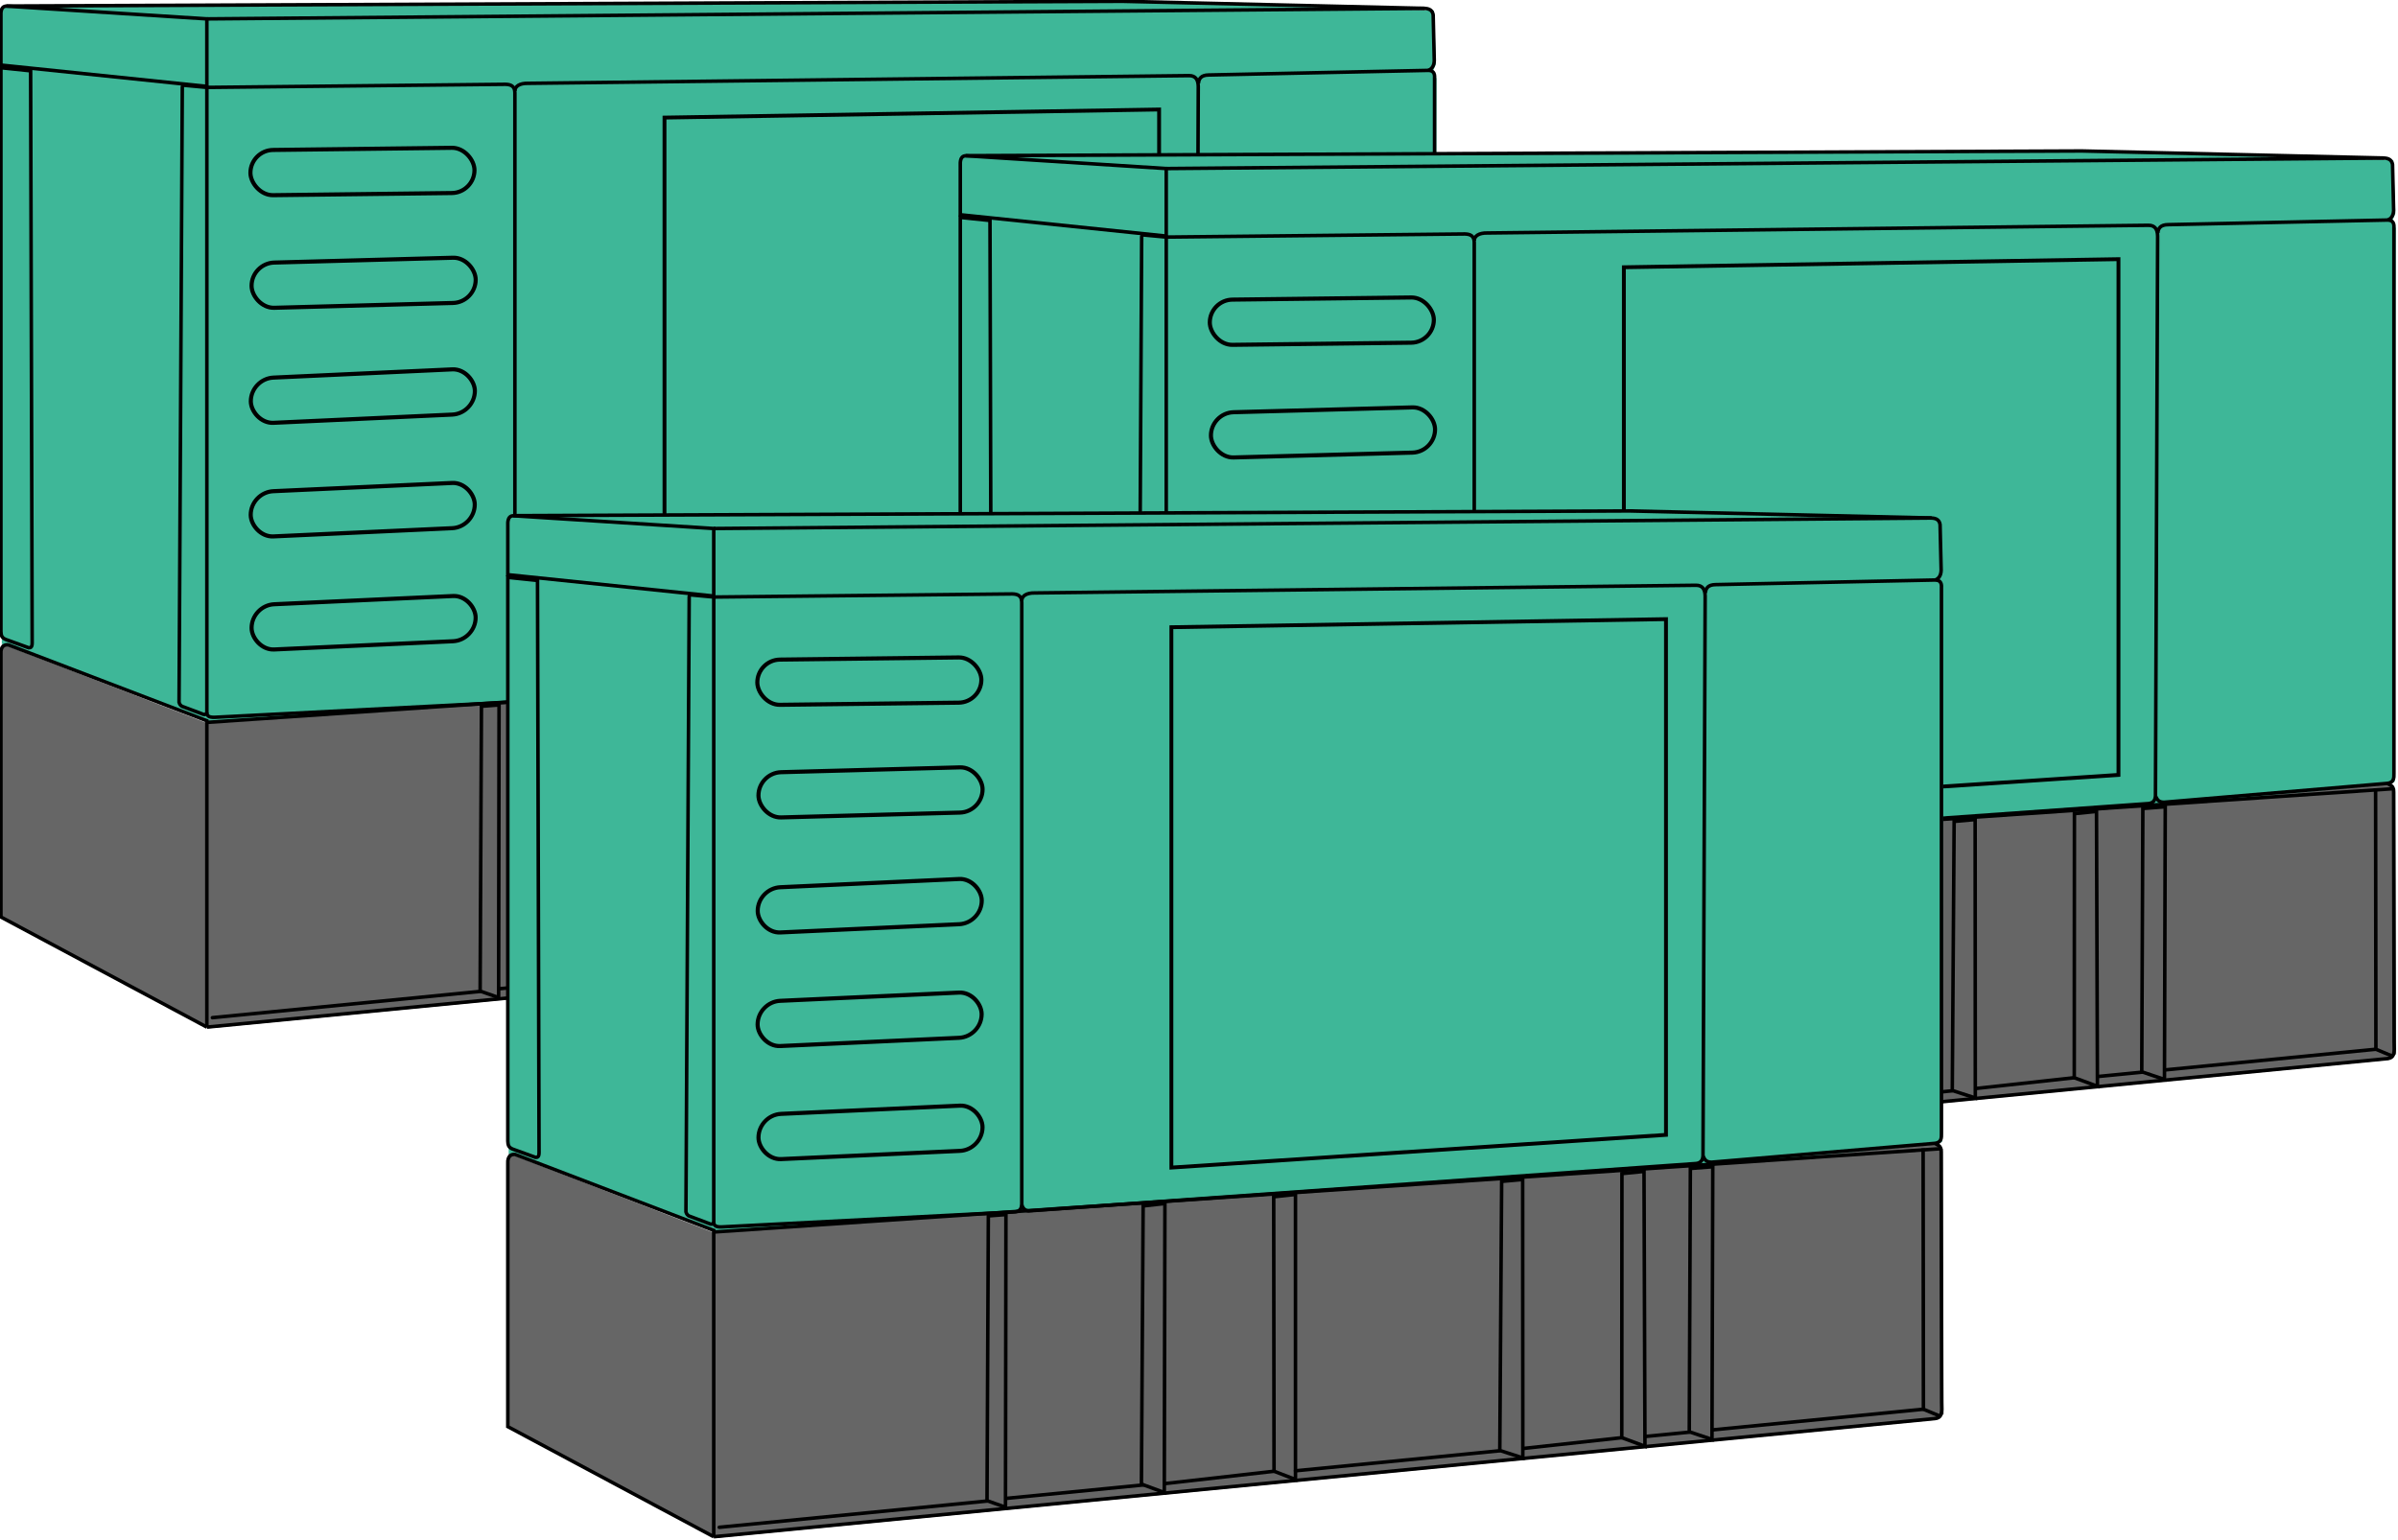 <?xml version="1.0" encoding="UTF-8" standalone="no"?>
<!-- Created with Inkscape (http://www.inkscape.org/) -->

<svg
   xmlns:dc="http://purl.org/dc/elements/1.1/"
   xmlns:cc="http://creativecommons.org/ns#"
   xmlns:rdf="http://www.w3.org/1999/02/22-rdf-syntax-ns#"
   xmlns:svg="http://www.w3.org/2000/svg"
   xmlns="http://www.w3.org/2000/svg"
   xmlns:sodipodi="http://sodipodi.sourceforge.net/DTD/sodipodi-0.dtd"
   xmlns:inkscape="http://www.inkscape.org/namespaces/inkscape"
   width="110.843mm"
   height="71.193mm"
   viewBox="0 0 110.843 71.193"
   version="1.1"
   id="svg28680"
   inkscape:version="0.92.5 (0.92.5+69)"
   sodipodi:docname="generators.svg">
  <defs
     id="defs28674" />
  <sodipodi:namedview
     id="base"
     pagecolor="#ffffff"
     bordercolor="#666666"
     borderopacity="1.0"
     inkscape:pageopacity="0.0"
     inkscape:pageshadow="2"
     inkscape:zoom="0.7"
     inkscape:cx="211.20817"
     inkscape:cy="-16.134929"
     inkscape:document-units="mm"
     inkscape:current-layer="layer1"
     showgrid="false"
     inkscape:window-width="940"
     inkscape:window-height="698"
     inkscape:window-x="38"
     inkscape:window-y="27"
     inkscape:window-maximized="0" />
  <g
     inkscape:label="Layer 1"
     inkscape:groupmode="layer"
     id="layer1"
     transform="translate(-18.155,-22.209)">
    <g
       id="layer1-1"
       transform="translate(2.268,13.607)">
      <path
         id="path26295"
         d="m 15.97,38.371 v 12.684 l 9.526,5.097 56.507,-5.471 0.295,-0.262 -0.038,-12.269 -0.257,-0.205 -11.053,0.936 -45.454,3.17 z"
         style="opacity:0.6;fill:#000000;fill-opacity:1;stroke:none;stroke-width:0.265px;stroke-linecap:butt;stroke-linejoin:miter;stroke-opacity:1"
         inkscape:connector-curvature="0" />
      <path
         id="path26293"
         d="M 25.143,41.834 15.97,38.371 V 8.911 l 31.136,-0.154 20.763,-0.099 14.3,0.435 0.093,2.465 -0.134,0.323 0.16,0.355 -0.059,25.592 -0.226,0.117 -10.65,0.954 -26.284,1.829 -19.572,1.323 z"
         style="fill:#3eb798;fill-opacity:1;stroke:none;stroke-width:0.265px;stroke-linecap:butt;stroke-linejoin:miter;stroke-opacity:1"
         inkscape:connector-curvature="0" />
      <g
         transform="matrix(0.615,0,0,0.615,-37.442,-19.094)"
         id="g6407"
         style="display:inline">
        <path
           style="fill:none;stroke:#000000;stroke-width:0.265px;stroke-linecap:butt;stroke-linejoin:miter;stroke-opacity:1"
           d="M 102.261,122.255 86.783,113.977 V 94.179 c -0.032,-0.545 0.27,-0.712 0.562,-0.661 l 14.916,5.705 v 23.035"
           id="path6237"
           inkscape:connector-curvature="0" />
        <path
           style="fill:none;stroke:#000000;stroke-width:0.265px;stroke-linecap:butt;stroke-linejoin:miter;stroke-opacity:1"
           d="M 86.783,92.508 V 50.126 l 2.232,0.232 0.116,43.011 c 3.88e-4,0.348 -0.127,0.368 -0.265,0.364 l -1.727,-0.626 c -0.352,-0.152 -0.334,-0.363 -0.356,-0.597 z"
           id="path6239"
           inkscape:connector-curvature="0" />
        <path
           style="fill:none;stroke:#000000;stroke-width:0.265px;stroke-linecap:square;stroke-linejoin:miter;stroke-opacity:1"
           d="m 100.502,51.442 1.76,0.164 v 46.987 c -0.043,0.118 -0.11,0.198 -0.251,0.152 l -1.621,-0.609 c -0.096,-0.066 -0.168,-0.123 -0.219,-0.306 l 0.244,-46.146 c -0.008,-0.139 0.019,-0.224 0.088,-0.242 z"
           id="path6279"
           inkscape:connector-curvature="0" />
        <path
           style="opacity:1;fill:none;fill-opacity:1;stroke:#000000;stroke-width:0.29;stroke-linecap:square;stroke-linejoin:miter;stroke-miterlimit:4;stroke-dasharray:none;stroke-opacity:1"
           d="m 136.657,53.875 37.174,-0.608 v 38.774 l -37.174,2.459 z"
           id="rect6281"
           inkscape:connector-curvature="0" />
        <rect
           style="opacity:1;fill:none;fill-opacity:1;stroke:#000000;stroke-width:0.309;stroke-linecap:square;stroke-linejoin:miter;stroke-miterlimit:4;stroke-dasharray:none;stroke-opacity:1"
           id="rect6284"
           width="16.839"
           height="3.4"
           x="105.536"
           y="57.595"
           transform="matrix(1,-0.012,0,1,0,0)"
           ry="1.7" />
        <rect
           style="opacity:1;fill:none;fill-opacity:1;stroke:#000000;stroke-width:0.309;stroke-linecap:square;stroke-linejoin:miter;stroke-miterlimit:4;stroke-dasharray:none;stroke-opacity:1"
           id="rect6284-0"
           width="16.844"
           height="3.4"
           x="105.622"
           y="67.672"
           transform="matrix(1,-0.027,0,1,0,0)"
           ry="1.7" />
        <rect
           style="opacity:1;fill:none;fill-opacity:1;stroke:#000000;stroke-width:0.309;stroke-linecap:square;stroke-linejoin:miter;stroke-miterlimit:4;stroke-dasharray:none;stroke-opacity:1"
           id="rect6284-0-9"
           width="16.856"
           height="3.4"
           x="105.671"
           y="78.362"
           transform="matrix(0.999,-0.046,0,1,0,0)"
           ry="1.7" />
        <rect
           style="opacity:1;fill:none;fill-opacity:1;stroke:#000000;stroke-width:0.309;stroke-linecap:square;stroke-linejoin:miter;stroke-miterlimit:4;stroke-dasharray:none;stroke-opacity:1"
           id="rect6284-0-9-7"
           width="16.856"
           height="3.4"
           x="105.663"
           y="86.902"
           transform="matrix(0.999,-0.046,0,1,0,0)"
           ry="1.7" />
        <rect
           style="opacity:1;fill:none;fill-opacity:1;stroke:#000000;stroke-width:0.309;stroke-linecap:square;stroke-linejoin:miter;stroke-miterlimit:4;stroke-dasharray:none;stroke-opacity:1"
           id="rect6284-0-9-7-5"
           width="16.856"
           height="3.4"
           x="105.729"
           y="95.405"
           transform="matrix(0.999,-0.046,0,1,0,0)"
           ry="1.7" />
        <path
           style="fill:none;stroke:#000000;stroke-width:0.265px;stroke-linecap:butt;stroke-linejoin:miter;stroke-opacity:1"
           d="m 102.261,51.606 22.433,-0.234 c 0.397,0.009 0.714,0.12 0.718,0.631 v 45.252 c -0.013,0.337 -0.154,0.581 -0.624,0.585 l -21.936,1.123 c -0.459,0.013 -0.591,-0.115 -0.591,-0.37"
           id="path6350"
           inkscape:connector-curvature="0" />
        <path
           style="fill:none;stroke:#000000;stroke-width:0.265px;stroke-linecap:butt;stroke-linejoin:miter;stroke-opacity:1"
           d="m 125.412,51.878 c 0,-0.345 0.342,-0.595 0.992,-0.579 l 49.676,-0.579 c 0.507,-0.005 0.685,0.318 0.695,0.81 l -0.163,42.1 c -0.021,0.287 -0.136,0.51 -0.498,0.564 l -50.196,3.564 c -0.236,-0.031 -0.422,-0.155 -0.504,-0.471"
           id="path6352"
           inkscape:connector-curvature="0" />
        <path
           style="fill:none;stroke:#000000;stroke-width:0.265px;stroke-linecap:butt;stroke-linejoin:miter;stroke-opacity:1"
           d="m 176.791,51.3 c 0.026,-0.361 0.207,-0.619 0.761,-0.628 l 16.52,-0.347 c 0.32,0.006 0.495,0.176 0.463,0.579 v 41.027 c 0.005,0.335 0.006,0.668 -0.463,0.744 l -16.818,1.422 c -0.46,-0.002 -0.52,-0.253 -0.643,-0.465"
           id="path6354"
           inkscape:connector-curvature="0" />
        <path
           style="fill:none;stroke:#000000;stroke-width:0.265px;stroke-linecap:butt;stroke-linejoin:miter;stroke-opacity:1"
           d="m 86.783,49.927 15.478,1.604 V 46.454 L 87.23,45.495 c -0.279,-0.012 -0.422,0.161 -0.446,0.513 z"
           id="path6356"
           inkscape:connector-curvature="0" />
        <path
           style="fill:none;stroke:#000000;stroke-width:0.265px;stroke-linecap:butt;stroke-linejoin:miter;stroke-opacity:1"
           d="m 102.261,46.454 91.41,-0.788 c 0.531,-0.019 0.712,0.192 0.76,0.491 l 0.082,3.438 c -0.016,0.437 -0.21,0.634 -0.442,0.731"
           id="path6358"
           inkscape:connector-curvature="0" />
        <path
           style="fill:none;stroke:#000000;stroke-width:0.265px;stroke-linecap:butt;stroke-linejoin:miter;stroke-opacity:1"
           d="M 193.799,45.661 171.086,45.132 87.188,45.487"
           id="path6360"
           inkscape:connector-curvature="0" />
        <path
           style="fill:none;stroke:#000000;stroke-width:0.265px;stroke-linecap:butt;stroke-linejoin:miter;stroke-opacity:1"
           d="m 102.261,122.255 91.81,-8.887 c 0.508,-0.083 0.509,-0.418 0.477,-1.228 l -0.035,-18.814 c 0.004,-0.545 -0.279,-0.469 -0.442,-0.653"
           id="path6362"
           inkscape:connector-curvature="0" />
        <path
           style="fill:none;stroke:#000000;stroke-width:0.265px;stroke-linecap:butt;stroke-linejoin:miter;stroke-opacity:1"
           d="m 124.222,98.034 -0.033,21.999 -1.389,-0.488 0.099,-21.412 z"
           id="path6364"
           inkscape:connector-curvature="0" />
        <path
           style="fill:none;stroke:#000000;stroke-width:0.265px;stroke-linecap:butt;stroke-linejoin:miter;stroke-opacity:1"
           d="m 136.171,97.203 -0.047,21.726 -1.719,-0.631 0.129,-20.913 z"
           id="path6366"
           inkscape:connector-curvature="0" />
        <path
           style="fill:none;stroke:#000000;stroke-width:0.265px;stroke-linecap:butt;stroke-linejoin:miter;stroke-opacity:1"
           d="m 145.984,96.521 v 21.429 l -1.612,-0.62 -0.025,-20.635 z"
           id="path6368"
           inkscape:connector-curvature="0" />
        <path
           style="fill:none;stroke:#000000;stroke-width:0.265px;stroke-linecap:butt;stroke-linejoin:miter;stroke-opacity:1"
           d="m 163.059,95.397 0.012,20.931 -1.731,-0.561 0.14,-20.229 z"
           id="path6370"
           inkscape:connector-curvature="0" />
        <path
           style="fill:none;stroke:#000000;stroke-width:0.265px;stroke-linecap:butt;stroke-linejoin:miter;stroke-opacity:1"
           d="m 172.18,94.788 0.07,20.662 -1.742,-0.643 0.012,-19.855 z"
           id="path6372"
           inkscape:connector-curvature="0" />
        <path
           style="fill:none;stroke:#000000;stroke-width:0.265px;stroke-linecap:butt;stroke-linejoin:miter;stroke-opacity:1"
           d="m 177.348,94.438 -0.059,20.498 -1.707,-0.573 0.082,-19.796 z"
           id="path6374"
           inkscape:connector-curvature="0" />
        <path
           style="fill:none;stroke:#000000;stroke-width:0.265px;stroke-linecap:butt;stroke-linejoin:miter;stroke-opacity:1"
           d="m 193.157,93.058 0.023,19.609 1.228,0.514"
           id="path6376"
           inkscape:connector-curvature="0" />
        <path
           style="fill:none;stroke:#000000;stroke-width:0.265px;stroke-linecap:round;stroke-linejoin:miter;stroke-opacity:1"
           d="m 193.181,112.667 -15.863,1.556 m -1.741,0.171 -3.312,0.325 m -1.756,0.089 -7.388,0.808 m -1.801,0.177 -15.333,1.504 m -1.614,0.035 -8.223,0.93 m -1.59,0.098 -10.291,1.009 m -1.459,0.202 -20.132,1.974"
           id="path6378"
           inkscape:connector-curvature="0" />
        <path
           style="fill:none;stroke:#000000;stroke-width:0.265px;stroke-linecap:butt;stroke-linejoin:miter;stroke-opacity:1"
           d="m 102.261,99.345 92.138,-6.26"
           id="path6380"
           inkscape:connector-curvature="0" />
      </g>
    </g>
    <g
       id="layer1-1-8"
       transform="translate(46.613,20.527)">
      <path
         id="path26295-3"
         d="m 15.97,38.371 v 12.684 l 9.526,5.097 56.507,-5.471 0.295,-0.262 -0.038,-12.269 -0.257,-0.205 -11.053,0.936 -45.454,3.17 z"
         style="opacity:0.6;fill:#000000;fill-opacity:1;stroke:none;stroke-width:0.265px;stroke-linecap:butt;stroke-linejoin:miter;stroke-opacity:1"
         inkscape:connector-curvature="0" />
      <path
         id="path26293-5"
         d="M 25.143,41.834 15.97,38.371 V 8.911 l 31.136,-0.154 20.763,-0.099 14.3,0.435 0.093,2.465 -0.134,0.323 0.16,0.355 -0.059,25.592 -0.226,0.117 -10.65,0.954 -26.284,1.829 -19.572,1.323 z"
         style="fill:#3eb798;fill-opacity:1;stroke:none;stroke-width:0.265px;stroke-linecap:butt;stroke-linejoin:miter;stroke-opacity:1"
         inkscape:connector-curvature="0" />
      <g
         transform="matrix(0.615,0,0,0.615,-37.442,-19.094)"
         id="g6407-9"
         style="display:inline">
        <path
           style="fill:none;stroke:#000000;stroke-width:0.265px;stroke-linecap:butt;stroke-linejoin:miter;stroke-opacity:1"
           d="M 102.261,122.255 86.783,113.977 V 94.179 c -0.032,-0.545 0.27,-0.712 0.562,-0.661 l 14.916,5.705 v 23.035"
           id="path6237-8"
           inkscape:connector-curvature="0" />
        <path
           style="fill:none;stroke:#000000;stroke-width:0.265px;stroke-linecap:butt;stroke-linejoin:miter;stroke-opacity:1"
           d="M 86.783,92.508 V 50.126 l 2.232,0.232 0.116,43.011 c 3.88e-4,0.348 -0.127,0.368 -0.265,0.364 l -1.727,-0.626 c -0.352,-0.152 -0.334,-0.363 -0.356,-0.597 z"
           id="path6239-6"
           inkscape:connector-curvature="0" />
        <path
           style="fill:none;stroke:#000000;stroke-width:0.265px;stroke-linecap:square;stroke-linejoin:miter;stroke-opacity:1"
           d="m 100.502,51.442 1.76,0.164 v 46.987 c -0.043,0.118 -0.11,0.198 -0.251,0.152 l -1.621,-0.609 c -0.096,-0.066 -0.168,-0.123 -0.219,-0.306 l 0.244,-46.146 c -0.008,-0.139 0.019,-0.224 0.088,-0.242 z"
           id="path6279-4"
           inkscape:connector-curvature="0" />
        <path
           style="opacity:1;fill:none;fill-opacity:1;stroke:#000000;stroke-width:0.29;stroke-linecap:square;stroke-linejoin:miter;stroke-miterlimit:4;stroke-dasharray:none;stroke-opacity:1"
           d="m 136.657,53.875 37.174,-0.608 v 38.774 l -37.174,2.459 z"
           id="rect6281-5"
           inkscape:connector-curvature="0" />
        <rect
           style="opacity:1;fill:none;fill-opacity:1;stroke:#000000;stroke-width:0.309;stroke-linecap:square;stroke-linejoin:miter;stroke-miterlimit:4;stroke-dasharray:none;stroke-opacity:1"
           id="rect6284-3"
           width="16.839"
           height="3.4"
           x="105.536"
           y="57.595"
           transform="matrix(1,-0.012,0,1,0,0)"
           ry="1.7" />
        <rect
           style="opacity:1;fill:none;fill-opacity:1;stroke:#000000;stroke-width:0.309;stroke-linecap:square;stroke-linejoin:miter;stroke-miterlimit:4;stroke-dasharray:none;stroke-opacity:1"
           id="rect6284-0-0"
           width="16.844"
           height="3.4"
           x="105.622"
           y="67.672"
           transform="matrix(1,-0.027,0,1,0,0)"
           ry="1.7" />
        <rect
           style="opacity:1;fill:none;fill-opacity:1;stroke:#000000;stroke-width:0.309;stroke-linecap:square;stroke-linejoin:miter;stroke-miterlimit:4;stroke-dasharray:none;stroke-opacity:1"
           id="rect6284-0-9-3"
           width="16.856"
           height="3.4"
           x="105.671"
           y="78.362"
           transform="matrix(0.999,-0.046,0,1,0,0)"
           ry="1.7" />
        <rect
           style="opacity:1;fill:none;fill-opacity:1;stroke:#000000;stroke-width:0.309;stroke-linecap:square;stroke-linejoin:miter;stroke-miterlimit:4;stroke-dasharray:none;stroke-opacity:1"
           id="rect6284-0-9-7-2"
           width="16.856"
           height="3.4"
           x="105.663"
           y="86.902"
           transform="matrix(0.999,-0.046,0,1,0,0)"
           ry="1.7" />
        <rect
           style="opacity:1;fill:none;fill-opacity:1;stroke:#000000;stroke-width:0.309;stroke-linecap:square;stroke-linejoin:miter;stroke-miterlimit:4;stroke-dasharray:none;stroke-opacity:1"
           id="rect6284-0-9-7-5-1"
           width="16.856"
           height="3.4"
           x="105.729"
           y="95.405"
           transform="matrix(0.999,-0.046,0,1,0,0)"
           ry="1.7" />
        <path
           style="fill:none;stroke:#000000;stroke-width:0.265px;stroke-linecap:butt;stroke-linejoin:miter;stroke-opacity:1"
           d="m 102.261,51.606 22.433,-0.234 c 0.397,0.009 0.714,0.12 0.718,0.631 v 45.252 c -0.013,0.337 -0.154,0.581 -0.624,0.585 l -21.936,1.123 c -0.459,0.013 -0.591,-0.115 -0.591,-0.37"
           id="path6350-3"
           inkscape:connector-curvature="0" />
        <path
           style="fill:none;stroke:#000000;stroke-width:0.265px;stroke-linecap:butt;stroke-linejoin:miter;stroke-opacity:1"
           d="m 125.412,51.878 c 0,-0.345 0.342,-0.595 0.992,-0.579 l 49.676,-0.579 c 0.507,-0.005 0.685,0.318 0.695,0.81 l -0.163,42.1 c -0.021,0.287 -0.136,0.51 -0.498,0.564 l -50.196,3.564 c -0.236,-0.031 -0.422,-0.155 -0.504,-0.471"
           id="path6352-3"
           inkscape:connector-curvature="0" />
        <path
           style="fill:none;stroke:#000000;stroke-width:0.265px;stroke-linecap:butt;stroke-linejoin:miter;stroke-opacity:1"
           d="m 176.791,51.3 c 0.026,-0.361 0.207,-0.619 0.761,-0.628 l 16.52,-0.347 c 0.32,0.006 0.495,0.176 0.463,0.579 v 41.027 c 0.005,0.335 0.006,0.668 -0.463,0.744 l -16.818,1.422 c -0.46,-0.002 -0.52,-0.253 -0.643,-0.465"
           id="path6354-9"
           inkscape:connector-curvature="0" />
        <path
           style="fill:none;stroke:#000000;stroke-width:0.265px;stroke-linecap:butt;stroke-linejoin:miter;stroke-opacity:1"
           d="m 86.783,49.927 15.478,1.604 V 46.454 L 87.23,45.495 c -0.279,-0.012 -0.422,0.161 -0.446,0.513 z"
           id="path6356-1"
           inkscape:connector-curvature="0" />
        <path
           style="fill:none;stroke:#000000;stroke-width:0.265px;stroke-linecap:butt;stroke-linejoin:miter;stroke-opacity:1"
           d="m 102.261,46.454 91.41,-0.788 c 0.531,-0.019 0.712,0.192 0.76,0.491 l 0.082,3.438 c -0.016,0.437 -0.21,0.634 -0.442,0.731"
           id="path6358-6"
           inkscape:connector-curvature="0" />
        <path
           style="fill:none;stroke:#000000;stroke-width:0.265px;stroke-linecap:butt;stroke-linejoin:miter;stroke-opacity:1"
           d="M 193.799,45.661 171.086,45.132 87.188,45.487"
           id="path6360-9"
           inkscape:connector-curvature="0" />
        <path
           style="fill:none;stroke:#000000;stroke-width:0.265px;stroke-linecap:butt;stroke-linejoin:miter;stroke-opacity:1"
           d="m 102.261,122.255 91.81,-8.887 c 0.508,-0.083 0.509,-0.418 0.477,-1.228 l -0.035,-18.814 c 0.004,-0.545 -0.279,-0.469 -0.442,-0.653"
           id="path6362-7"
           inkscape:connector-curvature="0" />
        <path
           style="fill:none;stroke:#000000;stroke-width:0.265px;stroke-linecap:butt;stroke-linejoin:miter;stroke-opacity:1"
           d="m 124.222,98.034 -0.033,21.999 -1.389,-0.488 0.099,-21.412 z"
           id="path6364-5"
           inkscape:connector-curvature="0" />
        <path
           style="fill:none;stroke:#000000;stroke-width:0.265px;stroke-linecap:butt;stroke-linejoin:miter;stroke-opacity:1"
           d="m 136.171,97.203 -0.047,21.726 -1.719,-0.631 0.129,-20.913 z"
           id="path6366-8"
           inkscape:connector-curvature="0" />
        <path
           style="fill:none;stroke:#000000;stroke-width:0.265px;stroke-linecap:butt;stroke-linejoin:miter;stroke-opacity:1"
           d="m 145.984,96.521 v 21.429 l -1.612,-0.62 -0.025,-20.635 z"
           id="path6368-2"
           inkscape:connector-curvature="0" />
        <path
           style="fill:none;stroke:#000000;stroke-width:0.265px;stroke-linecap:butt;stroke-linejoin:miter;stroke-opacity:1"
           d="m 163.059,95.397 0.012,20.931 -1.731,-0.561 0.14,-20.229 z"
           id="path6370-8"
           inkscape:connector-curvature="0" />
        <path
           style="fill:none;stroke:#000000;stroke-width:0.265px;stroke-linecap:butt;stroke-linejoin:miter;stroke-opacity:1"
           d="m 172.18,94.788 0.07,20.662 -1.742,-0.643 0.012,-19.855 z"
           id="path6372-8"
           inkscape:connector-curvature="0" />
        <path
           style="fill:none;stroke:#000000;stroke-width:0.265px;stroke-linecap:butt;stroke-linejoin:miter;stroke-opacity:1"
           d="m 177.348,94.438 -0.059,20.498 -1.707,-0.573 0.082,-19.796 z"
           id="path6374-3"
           inkscape:connector-curvature="0" />
        <path
           style="fill:none;stroke:#000000;stroke-width:0.265px;stroke-linecap:butt;stroke-linejoin:miter;stroke-opacity:1"
           d="m 193.157,93.058 0.023,19.609 1.228,0.514"
           id="path6376-0"
           inkscape:connector-curvature="0" />
        <path
           style="fill:none;stroke:#000000;stroke-width:0.265px;stroke-linecap:round;stroke-linejoin:miter;stroke-opacity:1"
           d="m 193.181,112.667 -15.863,1.556 m -1.741,0.171 -3.312,0.325 m -1.756,0.089 -7.388,0.808 m -1.801,0.177 -15.333,1.504 m -1.614,0.035 -8.223,0.93 m -1.59,0.098 -10.291,1.009 m -1.459,0.202 -20.132,1.974"
           id="path6378-7"
           inkscape:connector-curvature="0" />
        <path
           style="fill:none;stroke:#000000;stroke-width:0.265px;stroke-linecap:butt;stroke-linejoin:miter;stroke-opacity:1"
           d="m 102.261,99.345 92.138,-6.26"
           id="path6380-3"
           inkscape:connector-curvature="0" />
      </g>
    </g>
    <g
       id="layer1-1-8-8"
       transform="translate(25.698,37.171)">
      <path
         id="path26295-3-0"
         d="m 15.97,38.371 v 12.684 l 9.526,5.097 56.507,-5.471 0.295,-0.262 -0.038,-12.269 -0.257,-0.205 -11.053,0.936 -45.454,3.17 z"
         style="opacity:0.6;fill:#000000;fill-opacity:1;stroke:none;stroke-width:0.265px;stroke-linecap:butt;stroke-linejoin:miter;stroke-opacity:1"
         inkscape:connector-curvature="0" />
      <path
         id="path26293-5-3"
         d="M 25.143,41.834 15.97,38.371 V 8.911 l 31.136,-0.154 20.763,-0.099 14.3,0.435 0.093,2.465 -0.134,0.323 0.16,0.355 -0.059,25.592 -0.226,0.117 -10.65,0.954 -26.284,1.829 -19.572,1.323 z"
         style="fill:#3eb798;fill-opacity:1;stroke:none;stroke-width:0.265px;stroke-linecap:butt;stroke-linejoin:miter;stroke-opacity:1"
         inkscape:connector-curvature="0" />
      <g
         transform="matrix(0.615,0,0,0.615,-37.442,-19.094)"
         id="g6407-9-3"
         style="display:inline">
        <path
           style="fill:none;stroke:#000000;stroke-width:0.265px;stroke-linecap:butt;stroke-linejoin:miter;stroke-opacity:1"
           d="M 102.261,122.255 86.783,113.977 V 94.179 c -0.032,-0.545 0.27,-0.712 0.562,-0.661 l 14.916,5.705 v 23.035"
           id="path6237-8-6"
           inkscape:connector-curvature="0" />
        <path
           style="fill:none;stroke:#000000;stroke-width:0.265px;stroke-linecap:butt;stroke-linejoin:miter;stroke-opacity:1"
           d="M 86.783,92.508 V 50.126 l 2.232,0.232 0.116,43.011 c 3.88e-4,0.348 -0.127,0.368 -0.265,0.364 l -1.727,-0.626 c -0.352,-0.152 -0.334,-0.363 -0.356,-0.597 z"
           id="path6239-6-2"
           inkscape:connector-curvature="0" />
        <path
           style="fill:none;stroke:#000000;stroke-width:0.265px;stroke-linecap:square;stroke-linejoin:miter;stroke-opacity:1"
           d="m 100.502,51.442 1.76,0.164 v 46.987 c -0.043,0.118 -0.11,0.198 -0.251,0.152 l -1.621,-0.609 c -0.096,-0.066 -0.168,-0.123 -0.219,-0.306 l 0.244,-46.146 c -0.008,-0.139 0.019,-0.224 0.088,-0.242 z"
           id="path6279-4-1"
           inkscape:connector-curvature="0" />
        <path
           style="opacity:1;fill:none;fill-opacity:1;stroke:#000000;stroke-width:0.29;stroke-linecap:square;stroke-linejoin:miter;stroke-miterlimit:4;stroke-dasharray:none;stroke-opacity:1"
           d="m 136.657,53.875 37.174,-0.608 v 38.774 l -37.174,2.459 z"
           id="rect6281-5-4"
           inkscape:connector-curvature="0" />
        <rect
           style="opacity:1;fill:none;fill-opacity:1;stroke:#000000;stroke-width:0.309;stroke-linecap:square;stroke-linejoin:miter;stroke-miterlimit:4;stroke-dasharray:none;stroke-opacity:1"
           id="rect6284-3-8"
           width="16.839"
           height="3.4"
           x="105.536"
           y="57.595"
           transform="matrix(1,-0.012,0,1,0,0)"
           ry="1.7" />
        <rect
           style="opacity:1;fill:none;fill-opacity:1;stroke:#000000;stroke-width:0.309;stroke-linecap:square;stroke-linejoin:miter;stroke-miterlimit:4;stroke-dasharray:none;stroke-opacity:1"
           id="rect6284-0-0-9"
           width="16.844"
           height="3.4"
           x="105.622"
           y="67.672"
           transform="matrix(1,-0.027,0,1,0,0)"
           ry="1.7" />
        <rect
           style="opacity:1;fill:none;fill-opacity:1;stroke:#000000;stroke-width:0.309;stroke-linecap:square;stroke-linejoin:miter;stroke-miterlimit:4;stroke-dasharray:none;stroke-opacity:1"
           id="rect6284-0-9-3-7"
           width="16.856"
           height="3.4"
           x="105.671"
           y="78.362"
           transform="matrix(0.999,-0.046,0,1,0,0)"
           ry="1.7" />
        <rect
           style="opacity:1;fill:none;fill-opacity:1;stroke:#000000;stroke-width:0.309;stroke-linecap:square;stroke-linejoin:miter;stroke-miterlimit:4;stroke-dasharray:none;stroke-opacity:1"
           id="rect6284-0-9-7-2-9"
           width="16.856"
           height="3.4"
           x="105.663"
           y="86.902"
           transform="matrix(0.999,-0.046,0,1,0,0)"
           ry="1.7" />
        <rect
           style="opacity:1;fill:none;fill-opacity:1;stroke:#000000;stroke-width:0.309;stroke-linecap:square;stroke-linejoin:miter;stroke-miterlimit:4;stroke-dasharray:none;stroke-opacity:1"
           id="rect6284-0-9-7-5-1-2"
           width="16.856"
           height="3.4"
           x="105.729"
           y="95.405"
           transform="matrix(0.999,-0.046,0,1,0,0)"
           ry="1.7" />
        <path
           style="fill:none;stroke:#000000;stroke-width:0.265px;stroke-linecap:butt;stroke-linejoin:miter;stroke-opacity:1"
           d="m 102.261,51.606 22.433,-0.234 c 0.397,0.009 0.714,0.12 0.718,0.631 v 45.252 c -0.013,0.337 -0.154,0.581 -0.624,0.585 l -21.936,1.123 c -0.459,0.013 -0.591,-0.115 -0.591,-0.37"
           id="path6350-3-9"
           inkscape:connector-curvature="0" />
        <path
           style="fill:none;stroke:#000000;stroke-width:0.265px;stroke-linecap:butt;stroke-linejoin:miter;stroke-opacity:1"
           d="m 125.412,51.878 c 0,-0.345 0.342,-0.595 0.992,-0.579 l 49.676,-0.579 c 0.507,-0.005 0.685,0.318 0.695,0.81 l -0.163,42.1 c -0.021,0.287 -0.136,0.51 -0.498,0.564 l -50.196,3.564 c -0.236,-0.031 -0.422,-0.155 -0.504,-0.471"
           id="path6352-3-2"
           inkscape:connector-curvature="0" />
        <path
           style="fill:none;stroke:#000000;stroke-width:0.265px;stroke-linecap:butt;stroke-linejoin:miter;stroke-opacity:1"
           d="m 176.791,51.3 c 0.026,-0.361 0.207,-0.619 0.761,-0.628 l 16.52,-0.347 c 0.32,0.006 0.495,0.176 0.463,0.579 v 41.027 c 0.005,0.335 0.006,0.668 -0.463,0.744 l -16.818,1.422 c -0.46,-0.002 -0.52,-0.253 -0.643,-0.465"
           id="path6354-9-7"
           inkscape:connector-curvature="0" />
        <path
           style="fill:none;stroke:#000000;stroke-width:0.265px;stroke-linecap:butt;stroke-linejoin:miter;stroke-opacity:1"
           d="m 86.783,49.927 15.478,1.604 V 46.454 L 87.23,45.495 c -0.279,-0.012 -0.422,0.161 -0.446,0.513 z"
           id="path6356-1-4"
           inkscape:connector-curvature="0" />
        <path
           style="fill:none;stroke:#000000;stroke-width:0.265px;stroke-linecap:butt;stroke-linejoin:miter;stroke-opacity:1"
           d="m 102.261,46.454 91.41,-0.788 c 0.531,-0.019 0.712,0.192 0.76,0.491 l 0.082,3.438 c -0.016,0.437 -0.21,0.634 -0.442,0.731"
           id="path6358-6-1"
           inkscape:connector-curvature="0" />
        <path
           style="fill:none;stroke:#000000;stroke-width:0.265px;stroke-linecap:butt;stroke-linejoin:miter;stroke-opacity:1"
           d="M 193.799,45.661 171.086,45.132 87.188,45.487"
           id="path6360-9-9"
           inkscape:connector-curvature="0" />
        <path
           style="fill:none;stroke:#000000;stroke-width:0.265px;stroke-linecap:butt;stroke-linejoin:miter;stroke-opacity:1"
           d="m 102.261,122.255 91.81,-8.887 c 0.508,-0.083 0.509,-0.418 0.477,-1.228 l -0.035,-18.814 c 0.004,-0.545 -0.279,-0.469 -0.442,-0.653"
           id="path6362-7-1"
           inkscape:connector-curvature="0" />
        <path
           style="fill:none;stroke:#000000;stroke-width:0.265px;stroke-linecap:butt;stroke-linejoin:miter;stroke-opacity:1"
           d="m 124.222,98.034 -0.033,21.999 -1.389,-0.488 0.099,-21.412 z"
           id="path6364-5-2"
           inkscape:connector-curvature="0" />
        <path
           style="fill:none;stroke:#000000;stroke-width:0.265px;stroke-linecap:butt;stroke-linejoin:miter;stroke-opacity:1"
           d="m 136.171,97.203 -0.047,21.726 -1.719,-0.631 0.129,-20.913 z"
           id="path6366-8-6"
           inkscape:connector-curvature="0" />
        <path
           style="fill:none;stroke:#000000;stroke-width:0.265px;stroke-linecap:butt;stroke-linejoin:miter;stroke-opacity:1"
           d="m 145.984,96.521 v 21.429 l -1.612,-0.62 -0.025,-20.635 z"
           id="path6368-2-8"
           inkscape:connector-curvature="0" />
        <path
           style="fill:none;stroke:#000000;stroke-width:0.265px;stroke-linecap:butt;stroke-linejoin:miter;stroke-opacity:1"
           d="m 163.059,95.397 0.012,20.931 -1.731,-0.561 0.14,-20.229 z"
           id="path6370-8-2"
           inkscape:connector-curvature="0" />
        <path
           style="fill:none;stroke:#000000;stroke-width:0.265px;stroke-linecap:butt;stroke-linejoin:miter;stroke-opacity:1"
           d="m 172.18,94.788 0.07,20.662 -1.742,-0.643 0.012,-19.855 z"
           id="path6372-8-1"
           inkscape:connector-curvature="0" />
        <path
           style="fill:none;stroke:#000000;stroke-width:0.265px;stroke-linecap:butt;stroke-linejoin:miter;stroke-opacity:1"
           d="m 177.348,94.438 -0.059,20.498 -1.707,-0.573 0.082,-19.796 z"
           id="path6374-3-8"
           inkscape:connector-curvature="0" />
        <path
           style="fill:none;stroke:#000000;stroke-width:0.265px;stroke-linecap:butt;stroke-linejoin:miter;stroke-opacity:1"
           d="m 193.157,93.058 0.023,19.609 1.228,0.514"
           id="path6376-0-2"
           inkscape:connector-curvature="0" />
        <path
           style="fill:none;stroke:#000000;stroke-width:0.265px;stroke-linecap:round;stroke-linejoin:miter;stroke-opacity:1"
           d="m 193.181,112.667 -15.863,1.556 m -1.741,0.171 -3.312,0.325 m -1.756,0.089 -7.388,0.808 m -1.801,0.177 -15.333,1.504 m -1.614,0.035 -8.223,0.93 m -1.59,0.098 -10.291,1.009 m -1.459,0.202 -20.132,1.974"
           id="path6378-7-4"
           inkscape:connector-curvature="0" />
        <path
           style="fill:none;stroke:#000000;stroke-width:0.265px;stroke-linecap:butt;stroke-linejoin:miter;stroke-opacity:1"
           d="m 102.261,99.345 92.138,-6.26"
           id="path6380-3-0"
           inkscape:connector-curvature="0" />
      </g>
    </g>
  </g>
</svg>
